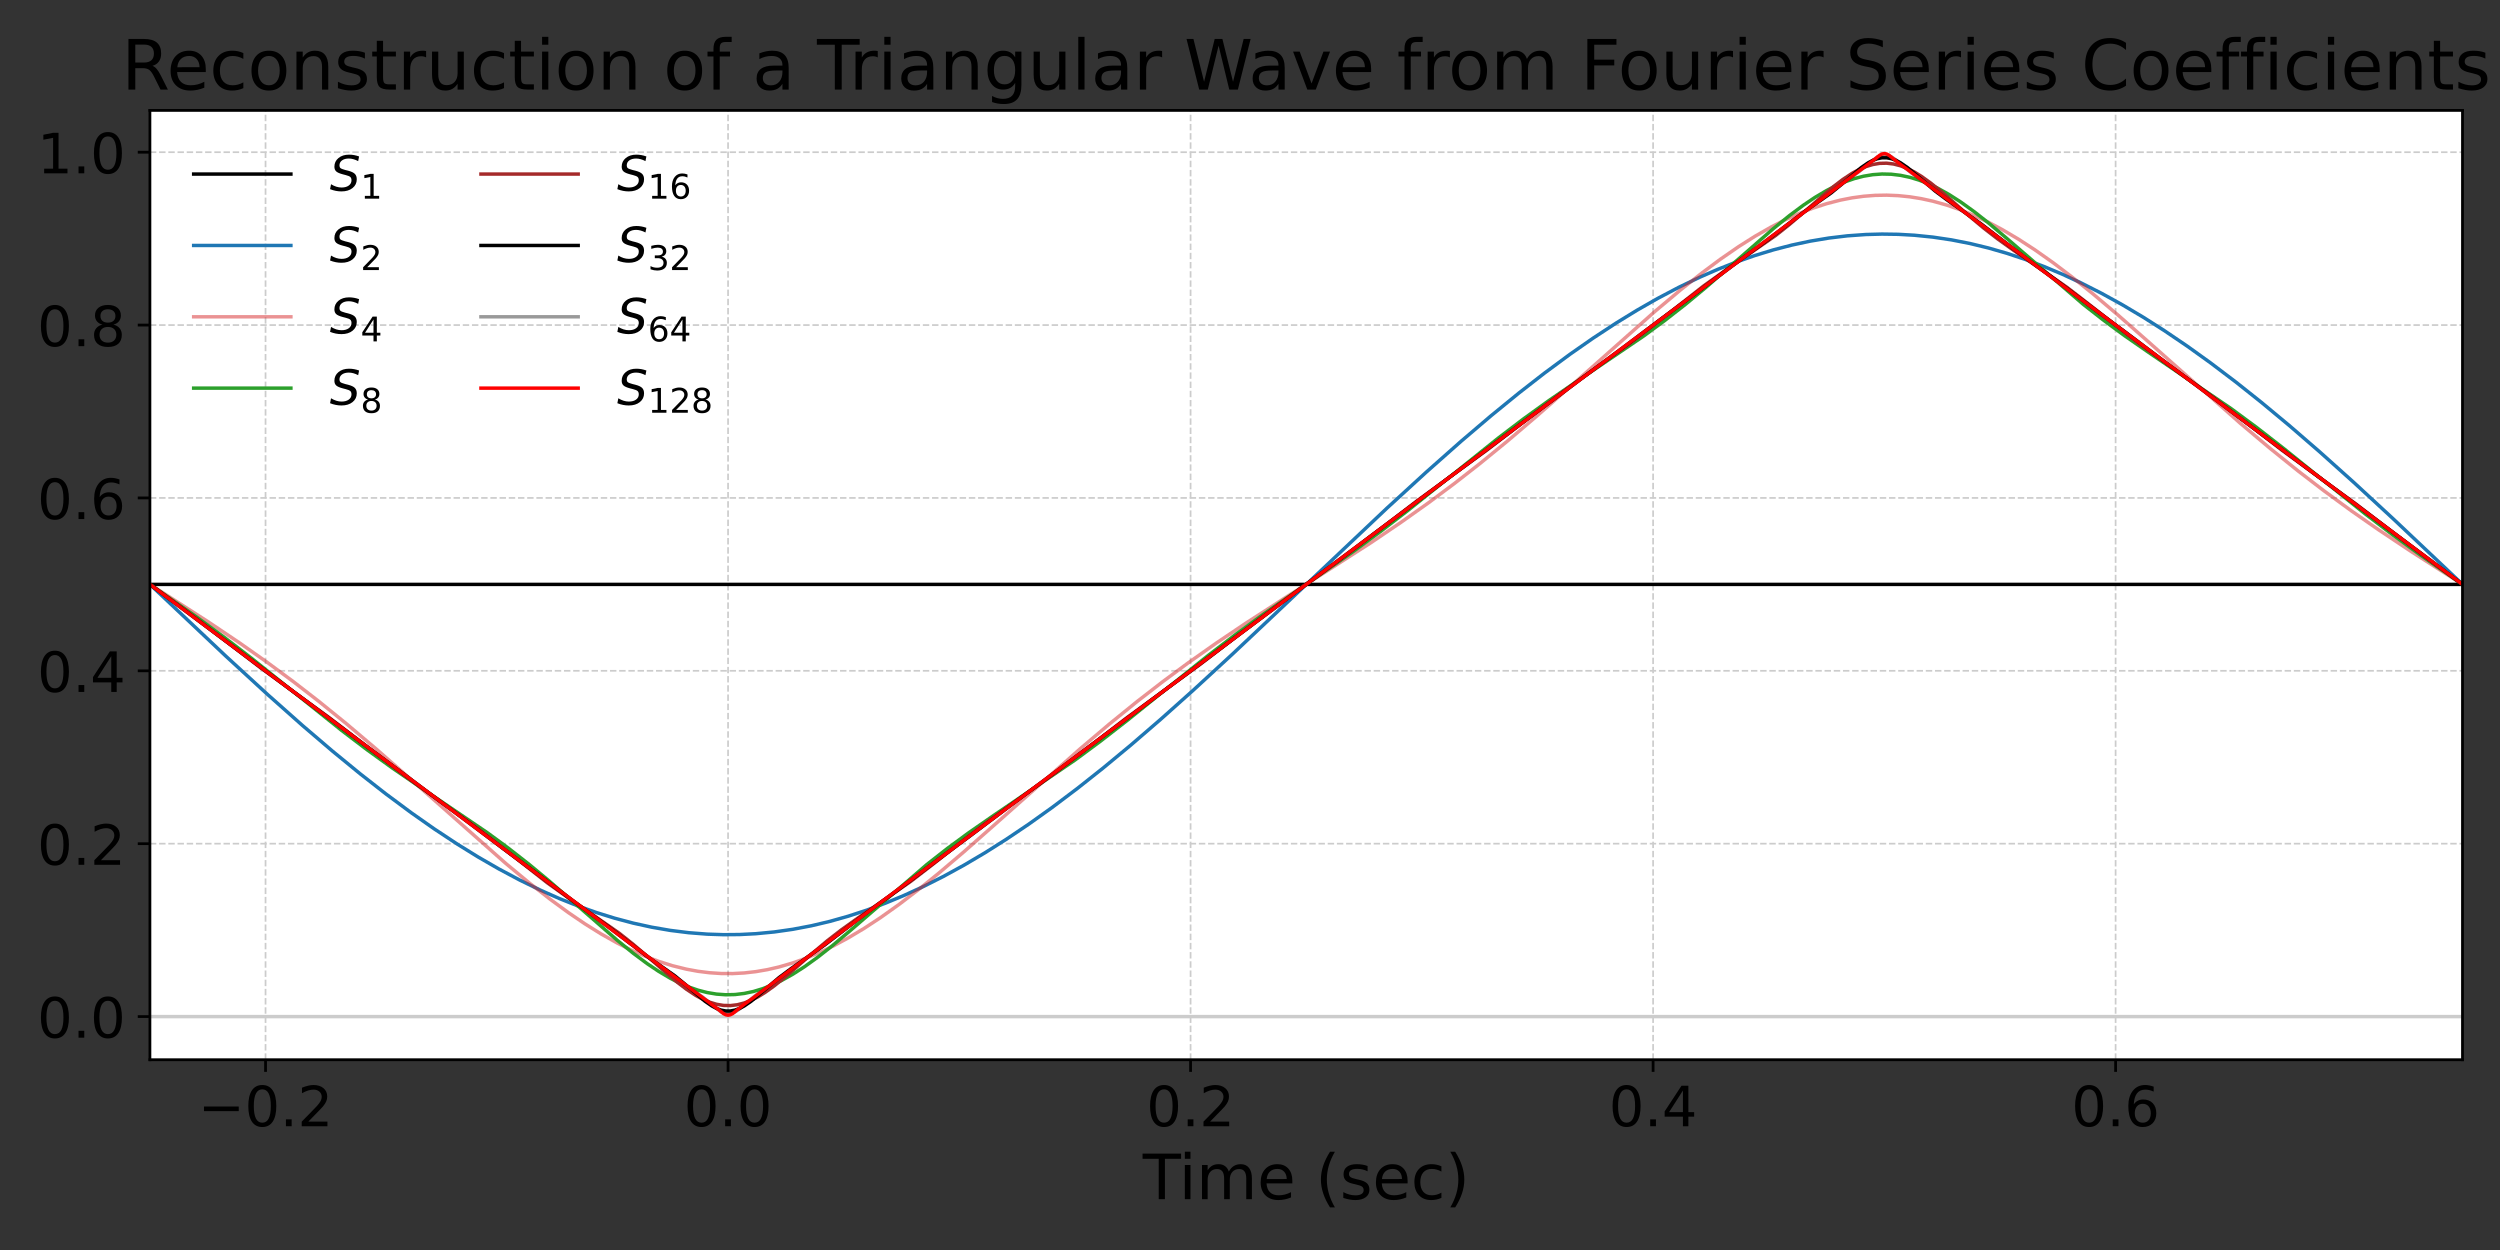 <?xml version="1.0" encoding="utf-8" standalone="no"?>
<!DOCTYPE svg PUBLIC "-//W3C//DTD SVG 1.1//EN"
  "http://www.w3.org/Graphics/SVG/1.1/DTD/svg11.dtd">
<!-- Created with matplotlib (https://matplotlib.org/) -->
<svg height="360pt" version="1.1" viewBox="0 0 720 360" width="720pt" xmlns="http://www.w3.org/2000/svg" xmlns:xlink="http://www.w3.org/1999/xlink">
 <rect x="0" y="0" width="720" height="360" fill="#333333" stroke="none"/>
 <defs>
  <style type="text/css">*{stroke-linecap:butt;stroke-linejoin:round;}</style>
 </defs>
 <g id="figure_1">
  <g id="patch_1">
   <path d="M 0 360 
L 720 360 
L 720 0 
L 0 0 
z
" style="fill:none;"/>
  </g>
  <g id="axes_1">
   <g id="patch_2">
    <path d="M 43.175 305.2 
L 709.2 305.2 
L 709.2 31.8 
L 43.175 31.8 
z
" style="fill:#ffffff;"/>
   </g>
   <g id="matplotlib.axis_1">
    <g id="xtick_1">
     <g id="line2d_1">
      <path clip-path="url(#p798b6c029c)" d="M 76.476 305.2 
L 76.476 31.8 
" style="fill:none;stroke:#cccccc;stroke-dasharray:1.85,0.8;stroke-dashoffset:0;stroke-width:0.5;"/>
     </g>
     <g id="line2d_2">
      <defs>
       <path d="M 0 0 
L 0 3.5 
" id="m88017c7281" style="stroke:#000000;stroke-width:0.8;"/>
      </defs>
      <g>
       <use style="stroke:#000000;stroke-width:0.8;" x="76.476" xlink:href="#m88017c7281" y="305.2"/>
      </g>
     </g>
     <g id="text_1">
      <!-- −0.2 -->
      <g transform="translate(57.05 324.358)scale(0.16 -0.16)">
       <defs>
        <path d="M 10.594 35.5 
L 73.188 35.5 
L 73.188 27.203 
L 10.594 27.203 
z
" id="DejaVuSans-8722"/>
        <path d="M 31.781 66.406 
Q 24.172 66.406 20.328 58.906 
Q 16.5 51.422 16.5 36.375 
Q 16.5 21.391 20.328 13.891 
Q 24.172 6.391 31.781 6.391 
Q 39.453 6.391 43.281 13.891 
Q 47.125 21.391 47.125 36.375 
Q 47.125 51.422 43.281 58.906 
Q 39.453 66.406 31.781 66.406 
z
M 31.781 74.219 
Q 44.047 74.219 50.516 64.516 
Q 56.984 54.828 56.984 36.375 
Q 56.984 17.969 50.516 8.266 
Q 44.047 -1.422 31.781 -1.422 
Q 19.531 -1.422 13.062 8.266 
Q 6.594 17.969 6.594 36.375 
Q 6.594 54.828 13.062 64.516 
Q 19.531 74.219 31.781 74.219 
z
" id="DejaVuSans-48"/>
        <path d="M 10.688 12.406 
L 21 12.406 
L 21 0 
L 10.688 0 
z
" id="DejaVuSans-46"/>
        <path d="M 19.188 8.297 
L 53.609 8.297 
L 53.609 0 
L 7.328 0 
L 7.328 8.297 
Q 12.938 14.109 22.625 23.891 
Q 32.328 33.688 34.812 36.531 
Q 39.547 41.844 41.422 45.531 
Q 43.312 49.219 43.312 52.781 
Q 43.312 58.594 39.234 62.25 
Q 35.156 65.922 28.609 65.922 
Q 23.969 65.922 18.812 64.312 
Q 13.672 62.703 7.812 59.422 
L 7.812 69.391 
Q 13.766 71.781 18.938 73 
Q 24.125 74.219 28.422 74.219 
Q 39.75 74.219 46.484 68.547 
Q 53.219 62.891 53.219 53.422 
Q 53.219 48.922 51.531 44.891 
Q 49.859 40.875 45.406 35.406 
Q 44.188 33.984 37.641 27.219 
Q 31.109 20.453 19.188 8.297 
z
" id="DejaVuSans-50"/>
       </defs>
       <use xlink:href="#DejaVuSans-8722"/>
       <use x="83.789" xlink:href="#DejaVuSans-48"/>
       <use x="147.412" xlink:href="#DejaVuSans-46"/>
       <use x="179.199" xlink:href="#DejaVuSans-50"/>
      </g>
     </g>
    </g>
    <g id="xtick_2">
     <g id="line2d_3">
      <path clip-path="url(#p798b6c029c)" d="M 209.681 305.2 
L 209.681 31.8 
" style="fill:none;stroke:#cccccc;stroke-dasharray:1.85,0.8;stroke-dashoffset:0;stroke-width:0.5;"/>
     </g>
     <g id="line2d_4">
      <g>
       <use style="stroke:#000000;stroke-width:0.8;" x="209.681" xlink:href="#m88017c7281" y="305.2"/>
      </g>
     </g>
     <g id="text_2">
      <!-- 0.0 -->
      <g transform="translate(196.959 324.358)scale(0.16 -0.16)">
       <use xlink:href="#DejaVuSans-48"/>
       <use x="63.623" xlink:href="#DejaVuSans-46"/>
       <use x="95.41" xlink:href="#DejaVuSans-48"/>
      </g>
     </g>
    </g>
    <g id="xtick_3">
     <g id="line2d_5">
      <path clip-path="url(#p798b6c029c)" d="M 342.886 305.2 
L 342.886 31.8 
" style="fill:none;stroke:#cccccc;stroke-dasharray:1.85,0.8;stroke-dashoffset:0;stroke-width:0.5;"/>
     </g>
     <g id="line2d_6">
      <g>
       <use style="stroke:#000000;stroke-width:0.8;" x="342.886" xlink:href="#m88017c7281" y="305.2"/>
      </g>
     </g>
     <g id="text_3">
      <!-- 0.2 -->
      <g transform="translate(330.164 324.358)scale(0.16 -0.16)">
       <use xlink:href="#DejaVuSans-48"/>
       <use x="63.623" xlink:href="#DejaVuSans-46"/>
       <use x="95.41" xlink:href="#DejaVuSans-50"/>
      </g>
     </g>
    </g>
    <g id="xtick_4">
     <g id="line2d_7">
      <path clip-path="url(#p798b6c029c)" d="M 476.091 305.2 
L 476.091 31.8 
" style="fill:none;stroke:#cccccc;stroke-dasharray:1.85,0.8;stroke-dashoffset:0;stroke-width:0.5;"/>
     </g>
     <g id="line2d_8">
      <g>
       <use style="stroke:#000000;stroke-width:0.8;" x="476.091" xlink:href="#m88017c7281" y="305.2"/>
      </g>
     </g>
     <g id="text_4">
      <!-- 0.4 -->
      <g transform="translate(463.369 324.358)scale(0.16 -0.16)">
       <defs>
        <path d="M 37.797 64.312 
L 12.891 25.391 
L 37.797 25.391 
z
M 35.203 72.906 
L 47.609 72.906 
L 47.609 25.391 
L 58.016 25.391 
L 58.016 17.188 
L 47.609 17.188 
L 47.609 0 
L 37.797 0 
L 37.797 17.188 
L 4.891 17.188 
L 4.891 26.703 
z
" id="DejaVuSans-52"/>
       </defs>
       <use xlink:href="#DejaVuSans-48"/>
       <use x="63.623" xlink:href="#DejaVuSans-46"/>
       <use x="95.41" xlink:href="#DejaVuSans-52"/>
      </g>
     </g>
    </g>
    <g id="xtick_5">
     <g id="line2d_9">
      <path clip-path="url(#p798b6c029c)" d="M 609.296 305.2 
L 609.296 31.8 
" style="fill:none;stroke:#cccccc;stroke-dasharray:1.85,0.8;stroke-dashoffset:0;stroke-width:0.5;"/>
     </g>
     <g id="line2d_10">
      <g>
       <use style="stroke:#000000;stroke-width:0.8;" x="609.296" xlink:href="#m88017c7281" y="305.2"/>
      </g>
     </g>
     <g id="text_5">
      <!-- 0.6 -->
      <g transform="translate(596.574 324.358)scale(0.16 -0.16)">
       <defs>
        <path d="M 33.016 40.375 
Q 26.375 40.375 22.484 35.828 
Q 18.609 31.297 18.609 23.391 
Q 18.609 15.531 22.484 10.953 
Q 26.375 6.391 33.016 6.391 
Q 39.656 6.391 43.531 10.953 
Q 47.406 15.531 47.406 23.391 
Q 47.406 31.297 43.531 35.828 
Q 39.656 40.375 33.016 40.375 
z
M 52.594 71.297 
L 52.594 62.312 
Q 48.875 64.062 45.094 64.984 
Q 41.312 65.922 37.594 65.922 
Q 27.828 65.922 22.672 59.328 
Q 17.531 52.734 16.797 39.406 
Q 19.672 43.656 24.016 45.922 
Q 28.375 48.188 33.594 48.188 
Q 44.578 48.188 50.953 41.516 
Q 57.328 34.859 57.328 23.391 
Q 57.328 12.156 50.688 5.359 
Q 44.047 -1.422 33.016 -1.422 
Q 20.359 -1.422 13.672 8.266 
Q 6.984 17.969 6.984 36.375 
Q 6.984 53.656 15.188 63.938 
Q 23.391 74.219 37.203 74.219 
Q 40.922 74.219 44.703 73.484 
Q 48.484 72.75 52.594 71.297 
z
" id="DejaVuSans-54"/>
       </defs>
       <use xlink:href="#DejaVuSans-48"/>
       <use x="63.623" xlink:href="#DejaVuSans-46"/>
       <use x="95.41" xlink:href="#DejaVuSans-54"/>
      </g>
     </g>
    </g>
    <g id="text_6">
     <!-- Time (sec) -->
     <g transform="translate(329.109 345.362)scale(0.18 -0.18)">
      <defs>
       <path d="M -0.297 72.906 
L 61.375 72.906 
L 61.375 64.594 
L 35.5 64.594 
L 35.5 0 
L 25.594 0 
L 25.594 64.594 
L -0.297 64.594 
z
" id="DejaVuSans-84"/>
       <path d="M 9.422 54.688 
L 18.406 54.688 
L 18.406 0 
L 9.422 0 
z
M 9.422 75.984 
L 18.406 75.984 
L 18.406 64.594 
L 9.422 64.594 
z
" id="DejaVuSans-105"/>
       <path d="M 52 44.188 
Q 55.375 50.25 60.062 53.125 
Q 64.75 56 71.094 56 
Q 79.641 56 84.281 50.016 
Q 88.922 44.047 88.922 33.016 
L 88.922 0 
L 79.891 0 
L 79.891 32.719 
Q 79.891 40.578 77.094 44.375 
Q 74.312 48.188 68.609 48.188 
Q 61.625 48.188 57.562 43.547 
Q 53.516 38.922 53.516 30.906 
L 53.516 0 
L 44.484 0 
L 44.484 32.719 
Q 44.484 40.625 41.703 44.406 
Q 38.922 48.188 33.109 48.188 
Q 26.219 48.188 22.156 43.531 
Q 18.109 38.875 18.109 30.906 
L 18.109 0 
L 9.078 0 
L 9.078 54.688 
L 18.109 54.688 
L 18.109 46.188 
Q 21.188 51.219 25.484 53.609 
Q 29.781 56 35.688 56 
Q 41.656 56 45.828 52.969 
Q 50 49.953 52 44.188 
z
" id="DejaVuSans-109"/>
       <path d="M 56.203 29.594 
L 56.203 25.203 
L 14.891 25.203 
Q 15.484 15.922 20.484 11.062 
Q 25.484 6.203 34.422 6.203 
Q 39.594 6.203 44.453 7.469 
Q 49.312 8.734 54.109 11.281 
L 54.109 2.781 
Q 49.266 0.734 44.188 -0.344 
Q 39.109 -1.422 33.891 -1.422 
Q 20.797 -1.422 13.156 6.188 
Q 5.516 13.812 5.516 26.812 
Q 5.516 40.234 12.766 48.109 
Q 20.016 56 32.328 56 
Q 43.359 56 49.781 48.891 
Q 56.203 41.797 56.203 29.594 
z
M 47.219 32.234 
Q 47.125 39.594 43.094 43.984 
Q 39.062 48.391 32.422 48.391 
Q 24.906 48.391 20.391 44.141 
Q 15.875 39.891 15.188 32.172 
z
" id="DejaVuSans-101"/>
       <path id="DejaVuSans-32"/>
       <path d="M 31 75.875 
Q 24.469 64.656 21.281 53.656 
Q 18.109 42.672 18.109 31.391 
Q 18.109 20.125 21.312 9.062 
Q 24.516 -2 31 -13.188 
L 23.188 -13.188 
Q 15.875 -1.703 12.234 9.375 
Q 8.594 20.453 8.594 31.391 
Q 8.594 42.281 12.203 53.312 
Q 15.828 64.359 23.188 75.875 
z
" id="DejaVuSans-40"/>
       <path d="M 44.281 53.078 
L 44.281 44.578 
Q 40.484 46.531 36.375 47.5 
Q 32.281 48.484 27.875 48.484 
Q 21.188 48.484 17.844 46.438 
Q 14.5 44.391 14.5 40.281 
Q 14.5 37.156 16.891 35.375 
Q 19.281 33.594 26.516 31.984 
L 29.594 31.297 
Q 39.156 29.25 43.188 25.516 
Q 47.219 21.781 47.219 15.094 
Q 47.219 7.469 41.188 3.016 
Q 35.156 -1.422 24.609 -1.422 
Q 20.219 -1.422 15.453 -0.562 
Q 10.688 0.297 5.422 2 
L 5.422 11.281 
Q 10.406 8.688 15.234 7.391 
Q 20.062 6.109 24.812 6.109 
Q 31.156 6.109 34.562 8.281 
Q 37.984 10.453 37.984 14.406 
Q 37.984 18.062 35.516 20.016 
Q 33.062 21.969 24.703 23.781 
L 21.578 24.516 
Q 13.234 26.266 9.516 29.906 
Q 5.812 33.547 5.812 39.891 
Q 5.812 47.609 11.281 51.797 
Q 16.75 56 26.812 56 
Q 31.781 56 36.172 55.266 
Q 40.578 54.547 44.281 53.078 
z
" id="DejaVuSans-115"/>
       <path d="M 48.781 52.594 
L 48.781 44.188 
Q 44.969 46.297 41.141 47.344 
Q 37.312 48.391 33.406 48.391 
Q 24.656 48.391 19.812 42.844 
Q 14.984 37.312 14.984 27.297 
Q 14.984 17.281 19.812 11.734 
Q 24.656 6.203 33.406 6.203 
Q 37.312 6.203 41.141 7.25 
Q 44.969 8.297 48.781 10.406 
L 48.781 2.094 
Q 45.016 0.344 40.984 -0.531 
Q 36.969 -1.422 32.422 -1.422 
Q 20.062 -1.422 12.781 6.344 
Q 5.516 14.109 5.516 27.297 
Q 5.516 40.672 12.859 48.328 
Q 20.219 56 33.016 56 
Q 37.156 56 41.109 55.141 
Q 45.062 54.297 48.781 52.594 
z
" id="DejaVuSans-99"/>
       <path d="M 8.016 75.875 
L 15.828 75.875 
Q 23.141 64.359 26.781 53.312 
Q 30.422 42.281 30.422 31.391 
Q 30.422 20.453 26.781 9.375 
Q 23.141 -1.703 15.828 -13.188 
L 8.016 -13.188 
Q 14.5 -2 17.703 9.062 
Q 20.906 20.125 20.906 31.391 
Q 20.906 42.672 17.703 53.656 
Q 14.5 64.656 8.016 75.875 
z
" id="DejaVuSans-41"/>
      </defs>
      <use xlink:href="#DejaVuSans-84"/>
      <use x="57.959" xlink:href="#DejaVuSans-105"/>
      <use x="85.742" xlink:href="#DejaVuSans-109"/>
      <use x="183.154" xlink:href="#DejaVuSans-101"/>
      <use x="244.678" xlink:href="#DejaVuSans-32"/>
      <use x="276.465" xlink:href="#DejaVuSans-40"/>
      <use x="315.479" xlink:href="#DejaVuSans-115"/>
      <use x="367.578" xlink:href="#DejaVuSans-101"/>
      <use x="429.102" xlink:href="#DejaVuSans-99"/>
      <use x="484.082" xlink:href="#DejaVuSans-41"/>
     </g>
    </g>
   </g>
   <g id="matplotlib.axis_2">
    <g id="ytick_1">
     <g id="line2d_11">
      <path clip-path="url(#p798b6c029c)" d="M 43.175 292.773 
L 709.2 292.773 
" style="fill:none;stroke:#cccccc;stroke-dasharray:1.85,0.8;stroke-dashoffset:0;stroke-width:0.5;"/>
     </g>
     <g id="line2d_12">
      <defs>
       <path d="M 0 0 
L -3.5 0 
" id="mf4f06325c8" style="stroke:#000000;stroke-width:0.8;"/>
      </defs>
      <g>
       <use style="stroke:#000000;stroke-width:0.8;" x="43.175" xlink:href="#mf4f06325c8" y="292.773"/>
      </g>
     </g>
     <g id="text_7">
      <!-- 0.0 -->
      <g transform="translate(10.73 298.851)scale(0.16 -0.16)">
       <use xlink:href="#DejaVuSans-48"/>
       <use x="63.623" xlink:href="#DejaVuSans-46"/>
       <use x="95.41" xlink:href="#DejaVuSans-48"/>
      </g>
     </g>
    </g>
    <g id="ytick_2">
     <g id="line2d_13">
      <path clip-path="url(#p798b6c029c)" d="M 43.175 242.985 
L 709.2 242.985 
" style="fill:none;stroke:#cccccc;stroke-dasharray:1.85,0.8;stroke-dashoffset:0;stroke-width:0.5;"/>
     </g>
     <g id="line2d_14">
      <g>
       <use style="stroke:#000000;stroke-width:0.8;" x="43.175" xlink:href="#mf4f06325c8" y="242.985"/>
      </g>
     </g>
     <g id="text_8">
      <!-- 0.2 -->
      <g transform="translate(10.73 249.064)scale(0.16 -0.16)">
       <use xlink:href="#DejaVuSans-48"/>
       <use x="63.623" xlink:href="#DejaVuSans-46"/>
       <use x="95.41" xlink:href="#DejaVuSans-50"/>
      </g>
     </g>
    </g>
    <g id="ytick_3">
     <g id="line2d_15">
      <path clip-path="url(#p798b6c029c)" d="M 43.175 193.197 
L 709.2 193.197 
" style="fill:none;stroke:#cccccc;stroke-dasharray:1.85,0.8;stroke-dashoffset:0;stroke-width:0.5;"/>
     </g>
     <g id="line2d_16">
      <g>
       <use style="stroke:#000000;stroke-width:0.8;" x="43.175" xlink:href="#mf4f06325c8" y="193.197"/>
      </g>
     </g>
     <g id="text_9">
      <!-- 0.4 -->
      <g transform="translate(10.73 199.276)scale(0.16 -0.16)">
       <use xlink:href="#DejaVuSans-48"/>
       <use x="63.623" xlink:href="#DejaVuSans-46"/>
       <use x="95.41" xlink:href="#DejaVuSans-52"/>
      </g>
     </g>
    </g>
    <g id="ytick_4">
     <g id="line2d_17">
      <path clip-path="url(#p798b6c029c)" d="M 43.175 143.409 
L 709.2 143.409 
" style="fill:none;stroke:#cccccc;stroke-dasharray:1.85,0.8;stroke-dashoffset:0;stroke-width:0.5;"/>
     </g>
     <g id="line2d_18">
      <g>
       <use style="stroke:#000000;stroke-width:0.8;" x="43.175" xlink:href="#mf4f06325c8" y="143.409"/>
      </g>
     </g>
     <g id="text_10">
      <!-- 0.6 -->
      <g transform="translate(10.73 149.488)scale(0.16 -0.16)">
       <use xlink:href="#DejaVuSans-48"/>
       <use x="63.623" xlink:href="#DejaVuSans-46"/>
       <use x="95.41" xlink:href="#DejaVuSans-54"/>
      </g>
     </g>
    </g>
    <g id="ytick_5">
     <g id="line2d_19">
      <path clip-path="url(#p798b6c029c)" d="M 43.175 93.621 
L 709.2 93.621 
" style="fill:none;stroke:#cccccc;stroke-dasharray:1.85,0.8;stroke-dashoffset:0;stroke-width:0.5;"/>
     </g>
     <g id="line2d_20">
      <g>
       <use style="stroke:#000000;stroke-width:0.8;" x="43.175" xlink:href="#mf4f06325c8" y="93.621"/>
      </g>
     </g>
     <g id="text_11">
      <!-- 0.8 -->
      <g transform="translate(10.73 99.7)scale(0.16 -0.16)">
       <defs>
        <path d="M 31.781 34.625 
Q 24.75 34.625 20.719 30.859 
Q 16.703 27.094 16.703 20.516 
Q 16.703 13.922 20.719 10.156 
Q 24.75 6.391 31.781 6.391 
Q 38.812 6.391 42.859 10.172 
Q 46.922 13.969 46.922 20.516 
Q 46.922 27.094 42.891 30.859 
Q 38.875 34.625 31.781 34.625 
z
M 21.922 38.812 
Q 15.578 40.375 12.031 44.719 
Q 8.5 49.078 8.5 55.328 
Q 8.5 64.062 14.719 69.141 
Q 20.953 74.219 31.781 74.219 
Q 42.672 74.219 48.875 69.141 
Q 55.078 64.062 55.078 55.328 
Q 55.078 49.078 51.531 44.719 
Q 48 40.375 41.703 38.812 
Q 48.828 37.156 52.797 32.312 
Q 56.781 27.484 56.781 20.516 
Q 56.781 9.906 50.312 4.234 
Q 43.844 -1.422 31.781 -1.422 
Q 19.734 -1.422 13.25 4.234 
Q 6.781 9.906 6.781 20.516 
Q 6.781 27.484 10.781 32.312 
Q 14.797 37.156 21.922 38.812 
z
M 18.312 54.391 
Q 18.312 48.734 21.844 45.562 
Q 25.391 42.391 31.781 42.391 
Q 38.141 42.391 41.719 45.562 
Q 45.312 48.734 45.312 54.391 
Q 45.312 60.062 41.719 63.234 
Q 38.141 66.406 31.781 66.406 
Q 25.391 66.406 21.844 63.234 
Q 18.312 60.062 18.312 54.391 
z
" id="DejaVuSans-56"/>
       </defs>
       <use xlink:href="#DejaVuSans-48"/>
       <use x="63.623" xlink:href="#DejaVuSans-46"/>
       <use x="95.41" xlink:href="#DejaVuSans-56"/>
      </g>
     </g>
    </g>
    <g id="ytick_6">
     <g id="line2d_21">
      <path clip-path="url(#p798b6c029c)" d="M 43.175 43.833 
L 709.2 43.833 
" style="fill:none;stroke:#cccccc;stroke-dasharray:1.85,0.8;stroke-dashoffset:0;stroke-width:0.5;"/>
     </g>
     <g id="line2d_22">
      <g>
       <use style="stroke:#000000;stroke-width:0.8;" x="43.175" xlink:href="#mf4f06325c8" y="43.833"/>
      </g>
     </g>
     <g id="text_12">
      <!-- 1.0 -->
      <g transform="translate(10.73 49.912)scale(0.16 -0.16)">
       <defs>
        <path d="M 12.406 8.297 
L 28.516 8.297 
L 28.516 63.922 
L 10.984 60.406 
L 10.984 69.391 
L 28.422 72.906 
L 38.281 72.906 
L 38.281 8.297 
L 54.391 8.297 
L 54.391 0 
L 12.406 0 
z
" id="DejaVuSans-49"/>
       </defs>
       <use xlink:href="#DejaVuSans-49"/>
       <use x="63.623" xlink:href="#DejaVuSans-46"/>
       <use x="95.41" xlink:href="#DejaVuSans-48"/>
      </g>
     </g>
    </g>
   </g>
   <g id="line2d_23">
    <path clip-path="url(#p798b6c029c)" d="M 43.175 292.773 
L 709.2 292.773 
" style="fill:none;stroke:#cccccc;stroke-linecap:square;"/>
   </g>
   <g id="line2d_24">
    <path clip-path="url(#p798b6c029c)" d="M 43.175 168.303 
L 709.2 168.303 
L 709.2 168.303 
" style="fill:none;stroke:#000000;stroke-linecap:square;"/>
   </g>
   <g id="line2d_25">
    <path clip-path="url(#p798b6c029c)" d="M 43.175 168.303 
L 65.154 189.073 
L 77.142 200.082 
L 87.133 208.953 
L 95.791 216.351 
L 103.783 222.897 
L 111.11 228.626 
L 118.436 234.067 
L 125.096 238.742 
L 131.756 243.138 
L 137.751 246.843 
L 143.745 250.297 
L 149.739 253.488 
L 155.733 256.408 
L 161.061 258.766 
L 166.39 260.897 
L 171.718 262.793 
L 177.046 264.45 
L 182.374 265.865 
L 187.702 267.033 
L 193.031 267.952 
L 198.359 268.619 
L 203.687 269.033 
L 208.349 269.186 
L 213.011 269.145 
L 217.674 268.908 
L 223.002 268.399 
L 228.33 267.637 
L 233.658 266.624 
L 238.986 265.363 
L 244.315 263.857 
L 249.643 262.109 
L 254.971 260.125 
L 260.299 257.908 
L 265.627 255.465 
L 271.622 252.454 
L 277.616 249.174 
L 283.61 245.636 
L 289.604 241.85 
L 296.264 237.368 
L 302.925 232.614 
L 310.251 227.091 
L 317.577 221.289 
L 325.57 214.671 
L 334.228 207.205 
L 343.552 198.877 
L 354.875 188.452 
L 370.193 174.005 
L 399.498 146.294 
L 410.821 135.923 
L 420.811 127.074 
L 429.469 119.698 
L 437.462 113.176 
L 444.788 107.473 
L 452.114 102.059 
L 458.775 97.412 
L 465.435 93.044 
L 471.429 89.366 
L 477.423 85.941 
L 483.418 82.78 
L 489.412 79.891 
L 494.74 77.561 
L 500.068 75.459 
L 505.396 73.593 
L 510.725 71.965 
L 516.053 70.581 
L 521.381 69.444 
L 526.709 68.556 
L 532.037 67.921 
L 537.366 67.539 
L 542.028 67.414 
L 546.69 67.483 
L 551.352 67.748 
L 556.68 68.289 
L 562.008 69.082 
L 567.337 70.126 
L 572.665 71.418 
L 577.993 72.954 
L 583.321 74.732 
L 588.649 76.746 
L 593.978 78.991 
L 599.306 81.461 
L 605.3 84.503 
L 611.294 87.812 
L 617.289 91.379 
L 623.283 95.192 
L 629.943 99.702 
L 636.603 104.482 
L 643.93 110.031 
L 651.256 115.858 
L 659.248 122.499 
L 667.906 129.987 
L 677.897 138.94 
L 689.219 149.398 
L 705.204 164.5 
L 709.2 168.303 
L 709.2 168.303 
" style="fill:none;stroke:#1f77b4;stroke-linecap:square;"/>
   </g>
   <g id="line2d_26">
    <path clip-path="url(#p798b6c029c)" d="M 43.175 168.303 
L 59.826 178.997 
L 69.15 185.261 
L 77.142 190.891 
L 84.469 196.303 
L 91.795 201.975 
L 99.787 208.456 
L 108.445 215.791 
L 118.436 224.565 
L 145.743 248.739 
L 152.403 254.257 
L 158.397 258.95 
L 163.726 262.852 
L 168.388 266.023 
L 173.05 268.936 
L 177.712 271.567 
L 181.708 273.578 
L 185.704 275.351 
L 189.701 276.872 
L 193.697 278.132 
L 197.693 279.121 
L 201.023 279.733 
L 204.353 280.15 
L 207.683 280.369 
L 211.013 280.389 
L 214.343 280.209 
L 217.674 279.832 
L 221.004 279.259 
L 224.334 278.492 
L 228.33 277.322 
L 232.326 275.887 
L 236.322 274.197 
L 240.318 272.263 
L 244.315 270.1 
L 248.977 267.304 
L 253.639 264.241 
L 258.967 260.446 
L 264.295 256.379 
L 270.29 251.533 
L 277.616 245.311 
L 287.606 236.492 
L 310.917 215.791 
L 319.575 208.456 
L 327.568 201.975 
L 334.894 196.303 
L 342.22 190.891 
L 350.213 185.261 
L 358.871 179.435 
L 370.193 172.113 
L 394.836 156.29 
L 403.495 150.425 
L 411.487 144.75 
L 418.813 139.291 
L 426.139 133.571 
L 434.132 127.041 
L 442.79 119.662 
L 453.446 110.259 
L 476.757 89.572 
L 484.084 83.43 
L 490.078 78.673 
L 495.406 74.703 
L 500.734 71.021 
L 505.396 68.069 
L 510.059 65.397 
L 514.055 63.346 
L 518.051 61.533 
L 522.047 59.969 
L 526.043 58.665 
L 530.039 57.631 
L 533.369 56.98 
L 536.7 56.524 
L 540.03 56.265 
L 543.36 56.205 
L 546.69 56.345 
L 550.02 56.682 
L 553.35 57.217 
L 556.68 57.945 
L 560.676 59.07 
L 564.673 60.462 
L 568.669 62.11 
L 572.665 64.004 
L 576.661 66.13 
L 581.323 68.885 
L 585.985 71.912 
L 591.314 75.67 
L 596.642 79.705 
L 602.636 84.523 
L 609.962 90.719 
L 619.287 98.924 
L 645.262 121.963 
L 653.92 129.25 
L 661.912 135.681 
L 669.239 141.306 
L 677.231 147.148 
L 685.223 152.712 
L 694.547 158.918 
L 707.202 167.035 
L 709.2 168.303 
L 709.2 168.303 
" style="fill:none;stroke:#d62728;stroke-linecap:square;stroke-opacity:0.5;"/>
   </g>
   <g id="line2d_27">
    <path clip-path="url(#p798b6c029c)" d="M 43.175 168.303 
L 56.495 177.607 
L 64.488 183.469 
L 72.48 189.614 
L 82.47 197.607 
L 98.455 210.413 
L 105.781 215.983 
L 113.108 221.27 
L 121.1 226.756 
L 140.415 239.865 
L 146.409 244.269 
L 152.403 248.955 
L 158.397 253.926 
L 166.39 260.884 
L 177.712 270.761 
L 182.374 274.542 
L 186.37 277.519 
L 189.701 279.756 
L 193.031 281.729 
L 195.695 283.091 
L 198.359 284.242 
L 201.023 285.168 
L 203.687 285.858 
L 206.351 286.3 
L 209.015 286.491 
L 211.679 286.428 
L 214.343 286.11 
L 217.008 285.543 
L 219.672 284.734 
L 222.336 283.694 
L 225 282.435 
L 228.33 280.579 
L 231.66 278.443 
L 235.656 275.566 
L 239.652 272.415 
L 244.981 267.919 
L 266.959 248.955 
L 272.954 244.269 
L 278.948 239.865 
L 286.274 234.783 
L 309.585 218.902 
L 316.911 213.485 
L 324.904 207.271 
L 336.892 197.607 
L 348.214 188.571 
L 356.207 182.472 
L 364.199 176.656 
L 374.189 169.68 
L 389.508 158.999 
L 397.5 153.137 
L 405.493 146.992 
L 415.483 138.999 
L 431.468 126.193 
L 438.794 120.623 
L 446.12 115.336 
L 454.112 109.85 
L 473.427 96.741 
L 479.421 92.337 
L 485.416 87.651 
L 491.41 82.68 
L 499.402 75.721 
L 510.725 65.845 
L 515.387 62.064 
L 519.383 59.087 
L 522.713 56.849 
L 526.043 54.877 
L 528.707 53.515 
L 531.371 52.364 
L 534.035 51.437 
L 536.7 50.748 
L 539.364 50.306 
L 542.028 50.115 
L 544.692 50.178 
L 547.356 50.496 
L 550.02 51.063 
L 552.684 51.872 
L 555.348 52.912 
L 558.012 54.171 
L 561.342 56.026 
L 564.673 58.163 
L 568.669 61.04 
L 572.665 64.191 
L 577.993 68.687 
L 599.972 87.651 
L 605.966 92.337 
L 611.96 96.741 
L 619.287 101.823 
L 642.597 117.704 
L 649.924 123.121 
L 657.916 129.335 
L 669.905 138.999 
L 681.227 148.035 
L 689.219 154.134 
L 697.212 159.95 
L 707.202 166.926 
L 709.2 168.303 
L 709.2 168.303 
" style="fill:none;stroke:#2ca02c;stroke-linecap:square;"/>
   </g>
   <g id="line2d_28">
    <path clip-path="url(#p798b6c029c)" d="M 43.175 168.303 
L 53.831 176.073 
L 62.49 182.701 
L 75.144 192.403 
L 83.803 198.695 
L 95.125 206.918 
L 103.117 213.044 
L 116.438 223.317 
L 123.764 228.622 
L 136.418 237.707 
L 143.079 242.839 
L 157.731 254.325 
L 163.06 258.135 
L 178.378 268.803 
L 182.374 271.98 
L 187.036 275.965 
L 195.029 282.861 
L 197.693 284.901 
L 200.357 286.666 
L 202.355 287.76 
L 204.353 288.622 
L 206.351 289.228 
L 208.349 289.56 
L 210.347 289.608 
L 212.345 289.37 
L 214.343 288.854 
L 216.341 288.074 
L 218.34 287.054 
L 220.338 285.823 
L 223.002 283.91 
L 226.332 281.205 
L 233.658 274.804 
L 238.32 270.894 
L 242.316 267.799 
L 246.979 264.468 
L 262.297 253.83 
L 268.291 249.208 
L 282.944 237.707 
L 289.604 232.862 
L 304.257 222.322 
L 312.249 216.171 
L 324.238 206.918 
L 332.23 201.079 
L 345.55 191.408 
L 354.209 184.773 
L 366.197 175.576 
L 374.855 169.26 
L 386.844 160.532 
L 395.502 153.905 
L 408.157 144.203 
L 416.815 137.911 
L 428.137 129.688 
L 436.13 123.562 
L 449.45 113.289 
L 456.777 107.984 
L 469.431 98.899 
L 476.091 93.767 
L 490.744 82.281 
L 496.072 78.471 
L 511.391 67.803 
L 515.387 64.626 
L 520.049 60.64 
L 528.041 53.745 
L 530.705 51.705 
L 533.369 49.94 
L 535.367 48.846 
L 537.366 47.984 
L 539.364 47.377 
L 541.362 47.046 
L 543.36 46.998 
L 545.358 47.236 
L 547.356 47.752 
L 549.354 48.531 
L 551.352 49.551 
L 553.35 50.783 
L 556.014 52.696 
L 559.344 55.401 
L 566.671 61.802 
L 571.333 65.712 
L 575.329 68.807 
L 579.991 72.137 
L 595.31 82.776 
L 601.304 87.398 
L 615.957 98.899 
L 622.617 103.744 
L 637.269 114.284 
L 645.262 120.435 
L 657.25 129.688 
L 665.242 135.527 
L 678.563 145.198 
L 687.221 151.833 
L 699.21 161.03 
L 707.868 167.346 
L 709.2 168.303 
L 709.2 168.303 
" style="fill:none;stroke:#a52a2a;stroke-linecap:square;"/>
   </g>
   <g id="line2d_29">
    <path clip-path="url(#p798b6c029c)" d="M 43.175 168.303 
L 52.499 175.258 
L 63.156 183.251 
L 73.146 190.69 
L 83.803 198.688 
L 93.793 206.12 
L 104.449 214.126 
L 114.44 221.55 
L 124.43 229.079 
L 135.086 236.977 
L 145.077 244.524 
L 155.067 251.885 
L 165.724 259.977 
L 175.048 266.771 
L 186.37 275.449 
L 194.363 281.048 
L 197.693 283.791 
L 203.021 288.34 
L 205.019 289.718 
L 206.351 290.422 
L 207.683 290.913 
L 209.015 291.165 
L 210.347 291.165 
L 211.679 290.913 
L 213.011 290.422 
L 214.343 289.718 
L 216.341 288.34 
L 219.006 286.128 
L 224.334 281.57 
L 227.664 279.086 
L 237.654 272.029 
L 249.643 262.821 
L 258.301 256.527 
L 271.622 246.449 
L 279.614 240.561 
L 292.268 231.018 
L 300.927 224.609 
L 312.915 215.584 
L 322.906 208.156 
L 333.562 200.15 
L 343.552 192.721 
L 354.875 184.227 
L 364.865 176.781 
L 375.521 168.791 
L 385.512 161.348 
L 396.168 153.355 
L 406.159 145.916 
L 416.815 137.918 
L 426.805 130.485 
L 437.462 122.48 
L 447.452 115.056 
L 457.443 107.527 
L 468.099 99.629 
L 478.089 92.082 
L 488.08 84.721 
L 498.736 76.629 
L 508.06 69.835 
L 519.383 61.157 
L 527.375 55.558 
L 530.705 52.815 
L 536.034 48.265 
L 538.032 46.888 
L 539.364 46.184 
L 540.696 45.693 
L 542.028 45.441 
L 543.36 45.441 
L 544.692 45.693 
L 546.024 46.184 
L 547.356 46.888 
L 549.354 48.265 
L 552.018 50.478 
L 557.346 55.036 
L 560.676 57.52 
L 570.667 64.577 
L 582.655 73.785 
L 591.314 80.078 
L 604.634 90.157 
L 612.626 96.045 
L 625.281 105.588 
L 633.939 111.997 
L 645.928 121.022 
L 655.918 128.45 
L 666.574 136.456 
L 676.565 143.885 
L 687.887 152.379 
L 697.878 159.825 
L 708.534 167.815 
L 709.2 168.303 
L 709.2 168.303 
" style="fill:none;stroke:#000000;stroke-linecap:square;"/>
   </g>
   <g id="line2d_30">
    <path clip-path="url(#p798b6c029c)" d="M 43.175 168.303 
L 60.492 181.259 
L 107.113 216.087 
L 141.081 241.481 
L 155.733 252.467 
L 173.05 265.388 
L 178.378 269.37 
L 183.04 272.845 
L 188.368 276.85 
L 193.031 280.293 
L 197.693 283.878 
L 202.355 287.172 
L 207.683 291.434 
L 209.015 291.921 
L 209.681 291.985 
L 210.347 291.921 
L 211.679 291.434 
L 213.011 290.556 
L 215.675 288.282 
L 217.674 286.656 
L 221.004 284.34 
L 223.668 282.4 
L 230.328 277.323 
L 234.99 273.88 
L 240.318 269.852 
L 246.313 265.388 
L 251.641 261.41 
L 257.635 256.909 
L 270.29 247.445 
L 288.272 234.018 
L 302.259 223.557 
L 318.909 211.121 
L 334.894 199.174 
L 351.545 186.715 
L 385.512 161.325 
L 405.493 146.385 
L 435.464 123.978 
L 512.723 66.271 
L 517.385 62.726 
L 521.381 59.756 
L 526.043 56.313 
L 530.705 52.728 
L 535.367 49.434 
L 540.696 45.172 
L 542.028 44.685 
L 542.694 44.621 
L 543.36 44.685 
L 544.692 45.172 
L 546.024 46.049 
L 548.688 48.324 
L 550.686 49.95 
L 554.016 52.266 
L 556.68 54.205 
L 563.341 59.283 
L 568.003 62.726 
L 573.331 66.754 
L 579.325 71.218 
L 584.653 75.196 
L 590.648 79.697 
L 603.302 89.161 
L 621.285 102.588 
L 635.271 113.048 
L 651.922 125.485 
L 667.906 137.432 
L 684.557 149.891 
L 709.2 168.303 
L 709.2 168.303 
" style="fill:none;stroke:#000000;stroke-linecap:square;stroke-opacity:0.4;"/>
   </g>
   <g id="line2d_31">
    <path clip-path="url(#p798b6c029c)" d="M 43.175 168.303 
L 83.803 198.677 
L 134.42 236.514 
L 163.726 258.413 
L 207.017 290.819 
L 208.349 291.904 
L 209.015 292.253 
L 209.681 292.379 
L 210.347 292.253 
L 211.013 291.904 
L 212.345 290.819 
L 214.343 289.235 
L 217.008 287.326 
L 220.338 284.811 
L 223.668 282.297 
L 314.247 214.608 
L 372.857 170.795 
L 416.815 137.929 
L 467.433 100.092 
L 496.738 78.193 
L 540.03 45.787 
L 541.362 44.702 
L 542.028 44.352 
L 542.694 44.227 
L 543.36 44.352 
L 544.026 44.702 
L 545.358 45.787 
L 547.356 47.371 
L 550.02 49.28 
L 553.35 51.795 
L 556.68 54.309 
L 647.26 121.998 
L 705.87 165.811 
L 709.2 168.303 
L 709.2 168.303 
" style="fill:none;stroke:#ff0000;stroke-linecap:square;"/>
   </g>
   <g id="patch_3">
    <path d="M 43.175 305.2 
L 43.175 31.8 
" style="fill:none;stroke:#000000;stroke-linecap:square;stroke-linejoin:miter;stroke-width:0.8;"/>
   </g>
   <g id="patch_4">
    <path d="M 709.2 305.2 
L 709.2 31.8 
" style="fill:none;stroke:#000000;stroke-linecap:square;stroke-linejoin:miter;stroke-width:0.8;"/>
   </g>
   <g id="patch_5">
    <path d="M 43.175 305.2 
L 709.2 305.2 
" style="fill:none;stroke:#000000;stroke-linecap:square;stroke-linejoin:miter;stroke-width:0.8;"/>
   </g>
   <g id="patch_6">
    <path d="M 43.175 31.8 
L 709.2 31.8 
" style="fill:none;stroke:#000000;stroke-linecap:square;stroke-linejoin:miter;stroke-width:0.8;"/>
   </g>
   <g id="text_13">
    <!-- Reconstruction of a Triangular Wave from Fourier Series Coefficients -->
    <g transform="translate(35.03 25.8)scale(0.2 -0.2)">
     <defs>
      <path d="M 44.391 34.188 
Q 47.562 33.109 50.562 29.594 
Q 53.562 26.078 56.594 19.922 
L 66.609 0 
L 56 0 
L 46.688 18.703 
Q 43.062 26.031 39.672 28.422 
Q 36.281 30.812 30.422 30.812 
L 19.672 30.812 
L 19.672 0 
L 9.812 0 
L 9.812 72.906 
L 32.078 72.906 
Q 44.578 72.906 50.734 67.672 
Q 56.891 62.453 56.891 51.906 
Q 56.891 45.016 53.688 40.469 
Q 50.484 35.938 44.391 34.188 
z
M 19.672 64.797 
L 19.672 38.922 
L 32.078 38.922 
Q 39.203 38.922 42.844 42.219 
Q 46.484 45.516 46.484 51.906 
Q 46.484 58.297 42.844 61.547 
Q 39.203 64.797 32.078 64.797 
z
" id="DejaVuSans-82"/>
      <path d="M 30.609 48.391 
Q 23.391 48.391 19.188 42.75 
Q 14.984 37.109 14.984 27.297 
Q 14.984 17.484 19.156 11.844 
Q 23.344 6.203 30.609 6.203 
Q 37.797 6.203 41.984 11.859 
Q 46.188 17.531 46.188 27.297 
Q 46.188 37.016 41.984 42.703 
Q 37.797 48.391 30.609 48.391 
z
M 30.609 56 
Q 42.328 56 49.016 48.375 
Q 55.719 40.766 55.719 27.297 
Q 55.719 13.875 49.016 6.219 
Q 42.328 -1.422 30.609 -1.422 
Q 18.844 -1.422 12.172 6.219 
Q 5.516 13.875 5.516 27.297 
Q 5.516 40.766 12.172 48.375 
Q 18.844 56 30.609 56 
z
" id="DejaVuSans-111"/>
      <path d="M 54.891 33.016 
L 54.891 0 
L 45.906 0 
L 45.906 32.719 
Q 45.906 40.484 42.875 44.328 
Q 39.844 48.188 33.797 48.188 
Q 26.516 48.188 22.312 43.547 
Q 18.109 38.922 18.109 30.906 
L 18.109 0 
L 9.078 0 
L 9.078 54.688 
L 18.109 54.688 
L 18.109 46.188 
Q 21.344 51.125 25.703 53.562 
Q 30.078 56 35.797 56 
Q 45.219 56 50.047 50.172 
Q 54.891 44.344 54.891 33.016 
z
" id="DejaVuSans-110"/>
      <path d="M 18.312 70.219 
L 18.312 54.688 
L 36.812 54.688 
L 36.812 47.703 
L 18.312 47.703 
L 18.312 18.016 
Q 18.312 11.328 20.141 9.422 
Q 21.969 7.516 27.594 7.516 
L 36.812 7.516 
L 36.812 0 
L 27.594 0 
Q 17.188 0 13.234 3.875 
Q 9.281 7.766 9.281 18.016 
L 9.281 47.703 
L 2.688 47.703 
L 2.688 54.688 
L 9.281 54.688 
L 9.281 70.219 
z
" id="DejaVuSans-116"/>
      <path d="M 41.109 46.297 
Q 39.594 47.172 37.812 47.578 
Q 36.031 48 33.891 48 
Q 26.266 48 22.188 43.047 
Q 18.109 38.094 18.109 28.812 
L 18.109 0 
L 9.078 0 
L 9.078 54.688 
L 18.109 54.688 
L 18.109 46.188 
Q 20.953 51.172 25.484 53.578 
Q 30.031 56 36.531 56 
Q 37.453 56 38.578 55.875 
Q 39.703 55.766 41.062 55.516 
z
" id="DejaVuSans-114"/>
      <path d="M 8.5 21.578 
L 8.5 54.688 
L 17.484 54.688 
L 17.484 21.922 
Q 17.484 14.156 20.5 10.266 
Q 23.531 6.391 29.594 6.391 
Q 36.859 6.391 41.078 11.031 
Q 45.312 15.672 45.312 23.688 
L 45.312 54.688 
L 54.297 54.688 
L 54.297 0 
L 45.312 0 
L 45.312 8.406 
Q 42.047 3.422 37.719 1 
Q 33.406 -1.422 27.688 -1.422 
Q 18.266 -1.422 13.375 4.438 
Q 8.5 10.297 8.5 21.578 
z
M 31.109 56 
z
" id="DejaVuSans-117"/>
      <path d="M 37.109 75.984 
L 37.109 68.5 
L 28.516 68.5 
Q 23.688 68.5 21.797 66.547 
Q 19.922 64.594 19.922 59.516 
L 19.922 54.688 
L 34.719 54.688 
L 34.719 47.703 
L 19.922 47.703 
L 19.922 0 
L 10.891 0 
L 10.891 47.703 
L 2.297 47.703 
L 2.297 54.688 
L 10.891 54.688 
L 10.891 58.5 
Q 10.891 67.625 15.141 71.797 
Q 19.391 75.984 28.609 75.984 
z
" id="DejaVuSans-102"/>
      <path d="M 34.281 27.484 
Q 23.391 27.484 19.188 25 
Q 14.984 22.516 14.984 16.5 
Q 14.984 11.719 18.141 8.906 
Q 21.297 6.109 26.703 6.109 
Q 34.188 6.109 38.703 11.406 
Q 43.219 16.703 43.219 25.484 
L 43.219 27.484 
z
M 52.203 31.203 
L 52.203 0 
L 43.219 0 
L 43.219 8.297 
Q 40.141 3.328 35.547 0.953 
Q 30.953 -1.422 24.312 -1.422 
Q 15.922 -1.422 10.953 3.297 
Q 6 8.016 6 15.922 
Q 6 25.141 12.172 29.828 
Q 18.359 34.516 30.609 34.516 
L 43.219 34.516 
L 43.219 35.406 
Q 43.219 41.609 39.141 45 
Q 35.062 48.391 27.688 48.391 
Q 23 48.391 18.547 47.266 
Q 14.109 46.141 10.016 43.891 
L 10.016 52.203 
Q 14.938 54.109 19.578 55.047 
Q 24.219 56 28.609 56 
Q 40.484 56 46.344 49.844 
Q 52.203 43.703 52.203 31.203 
z
" id="DejaVuSans-97"/>
      <path d="M 45.406 27.984 
Q 45.406 37.75 41.375 43.109 
Q 37.359 48.484 30.078 48.484 
Q 22.859 48.484 18.828 43.109 
Q 14.797 37.75 14.797 27.984 
Q 14.797 18.266 18.828 12.891 
Q 22.859 7.516 30.078 7.516 
Q 37.359 7.516 41.375 12.891 
Q 45.406 18.266 45.406 27.984 
z
M 54.391 6.781 
Q 54.391 -7.172 48.188 -13.984 
Q 42 -20.797 29.203 -20.797 
Q 24.469 -20.797 20.266 -20.094 
Q 16.062 -19.391 12.109 -17.922 
L 12.109 -9.188 
Q 16.062 -11.328 19.922 -12.344 
Q 23.781 -13.375 27.781 -13.375 
Q 36.625 -13.375 41.016 -8.766 
Q 45.406 -4.156 45.406 5.172 
L 45.406 9.625 
Q 42.625 4.781 38.281 2.391 
Q 33.938 0 27.875 0 
Q 17.828 0 11.672 7.656 
Q 5.516 15.328 5.516 27.984 
Q 5.516 40.672 11.672 48.328 
Q 17.828 56 27.875 56 
Q 33.938 56 38.281 53.609 
Q 42.625 51.219 45.406 46.391 
L 45.406 54.688 
L 54.391 54.688 
z
" id="DejaVuSans-103"/>
      <path d="M 9.422 75.984 
L 18.406 75.984 
L 18.406 0 
L 9.422 0 
z
" id="DejaVuSans-108"/>
      <path d="M 3.328 72.906 
L 13.281 72.906 
L 28.609 11.281 
L 43.891 72.906 
L 54.984 72.906 
L 70.312 11.281 
L 85.594 72.906 
L 95.609 72.906 
L 77.297 0 
L 64.891 0 
L 49.516 63.281 
L 33.984 0 
L 21.578 0 
z
" id="DejaVuSans-87"/>
      <path d="M 2.984 54.688 
L 12.5 54.688 
L 29.594 8.797 
L 46.688 54.688 
L 56.203 54.688 
L 35.688 0 
L 23.484 0 
z
" id="DejaVuSans-118"/>
      <path d="M 9.812 72.906 
L 51.703 72.906 
L 51.703 64.594 
L 19.672 64.594 
L 19.672 43.109 
L 48.578 43.109 
L 48.578 34.812 
L 19.672 34.812 
L 19.672 0 
L 9.812 0 
z
" id="DejaVuSans-70"/>
      <path d="M 53.516 70.516 
L 53.516 60.891 
Q 47.906 63.578 42.922 64.891 
Q 37.938 66.219 33.297 66.219 
Q 25.25 66.219 20.875 63.094 
Q 16.5 59.969 16.5 54.203 
Q 16.5 49.359 19.406 46.891 
Q 22.312 44.438 30.422 42.922 
L 36.375 41.703 
Q 47.406 39.594 52.656 34.297 
Q 57.906 29 57.906 20.125 
Q 57.906 9.516 50.797 4.047 
Q 43.703 -1.422 29.984 -1.422 
Q 24.812 -1.422 18.969 -0.25 
Q 13.141 0.922 6.891 3.219 
L 6.891 13.375 
Q 12.891 10.016 18.656 8.297 
Q 24.422 6.594 29.984 6.594 
Q 38.422 6.594 43.016 9.906 
Q 47.609 13.234 47.609 19.391 
Q 47.609 24.75 44.312 27.781 
Q 41.016 30.812 33.5 32.328 
L 27.484 33.5 
Q 16.453 35.688 11.516 40.375 
Q 6.594 45.062 6.594 53.422 
Q 6.594 63.094 13.406 68.656 
Q 20.219 74.219 32.172 74.219 
Q 37.312 74.219 42.625 73.281 
Q 47.953 72.359 53.516 70.516 
z
" id="DejaVuSans-83"/>
      <path d="M 64.406 67.281 
L 64.406 56.891 
Q 59.422 61.531 53.781 63.812 
Q 48.141 66.109 41.797 66.109 
Q 29.297 66.109 22.656 58.469 
Q 16.016 50.828 16.016 36.375 
Q 16.016 21.969 22.656 14.328 
Q 29.297 6.688 41.797 6.688 
Q 48.141 6.688 53.781 8.984 
Q 59.422 11.281 64.406 15.922 
L 64.406 5.609 
Q 59.234 2.094 53.438 0.328 
Q 47.656 -1.422 41.219 -1.422 
Q 24.656 -1.422 15.125 8.703 
Q 5.609 18.844 5.609 36.375 
Q 5.609 53.953 15.125 64.078 
Q 24.656 74.219 41.219 74.219 
Q 47.75 74.219 53.531 72.484 
Q 59.328 70.75 64.406 67.281 
z
" id="DejaVuSans-67"/>
     </defs>
     <use xlink:href="#DejaVuSans-82"/>
     <use x="64.982" xlink:href="#DejaVuSans-101"/>
     <use x="126.506" xlink:href="#DejaVuSans-99"/>
     <use x="181.486" xlink:href="#DejaVuSans-111"/>
     <use x="242.668" xlink:href="#DejaVuSans-110"/>
     <use x="306.047" xlink:href="#DejaVuSans-115"/>
     <use x="358.146" xlink:href="#DejaVuSans-116"/>
     <use x="397.355" xlink:href="#DejaVuSans-114"/>
     <use x="438.469" xlink:href="#DejaVuSans-117"/>
     <use x="501.848" xlink:href="#DejaVuSans-99"/>
     <use x="556.828" xlink:href="#DejaVuSans-116"/>
     <use x="596.037" xlink:href="#DejaVuSans-105"/>
     <use x="623.82" xlink:href="#DejaVuSans-111"/>
     <use x="685.002" xlink:href="#DejaVuSans-110"/>
     <use x="748.381" xlink:href="#DejaVuSans-32"/>
     <use x="780.168" xlink:href="#DejaVuSans-111"/>
     <use x="841.35" xlink:href="#DejaVuSans-102"/>
     <use x="876.555" xlink:href="#DejaVuSans-32"/>
     <use x="908.342" xlink:href="#DejaVuSans-97"/>
     <use x="969.621" xlink:href="#DejaVuSans-32"/>
     <use x="1001.408" xlink:href="#DejaVuSans-84"/>
     <use x="1047.742" xlink:href="#DejaVuSans-114"/>
     <use x="1088.855" xlink:href="#DejaVuSans-105"/>
     <use x="1116.639" xlink:href="#DejaVuSans-97"/>
     <use x="1177.918" xlink:href="#DejaVuSans-110"/>
     <use x="1241.297" xlink:href="#DejaVuSans-103"/>
     <use x="1304.773" xlink:href="#DejaVuSans-117"/>
     <use x="1368.152" xlink:href="#DejaVuSans-108"/>
     <use x="1395.936" xlink:href="#DejaVuSans-97"/>
     <use x="1457.215" xlink:href="#DejaVuSans-114"/>
     <use x="1498.328" xlink:href="#DejaVuSans-32"/>
     <use x="1530.115" xlink:href="#DejaVuSans-87"/>
     <use x="1622.617" xlink:href="#DejaVuSans-97"/>
     <use x="1683.896" xlink:href="#DejaVuSans-118"/>
     <use x="1743.076" xlink:href="#DejaVuSans-101"/>
     <use x="1804.6" xlink:href="#DejaVuSans-32"/>
     <use x="1836.387" xlink:href="#DejaVuSans-102"/>
     <use x="1871.592" xlink:href="#DejaVuSans-114"/>
     <use x="1910.455" xlink:href="#DejaVuSans-111"/>
     <use x="1971.637" xlink:href="#DejaVuSans-109"/>
     <use x="2069.049" xlink:href="#DejaVuSans-32"/>
     <use x="2100.836" xlink:href="#DejaVuSans-70"/>
     <use x="2154.73" xlink:href="#DejaVuSans-111"/>
     <use x="2215.912" xlink:href="#DejaVuSans-117"/>
     <use x="2279.291" xlink:href="#DejaVuSans-114"/>
     <use x="2320.404" xlink:href="#DejaVuSans-105"/>
     <use x="2348.188" xlink:href="#DejaVuSans-101"/>
     <use x="2409.711" xlink:href="#DejaVuSans-114"/>
     <use x="2450.824" xlink:href="#DejaVuSans-32"/>
     <use x="2482.611" xlink:href="#DejaVuSans-83"/>
     <use x="2546.088" xlink:href="#DejaVuSans-101"/>
     <use x="2607.611" xlink:href="#DejaVuSans-114"/>
     <use x="2648.725" xlink:href="#DejaVuSans-105"/>
     <use x="2676.508" xlink:href="#DejaVuSans-101"/>
     <use x="2738.031" xlink:href="#DejaVuSans-115"/>
     <use x="2790.131" xlink:href="#DejaVuSans-32"/>
     <use x="2821.918" xlink:href="#DejaVuSans-67"/>
     <use x="2891.742" xlink:href="#DejaVuSans-111"/>
     <use x="2952.924" xlink:href="#DejaVuSans-101"/>
     <use x="3014.447" xlink:href="#DejaVuSans-102"/>
     <use x="3049.652" xlink:href="#DejaVuSans-102"/>
     <use x="3084.857" xlink:href="#DejaVuSans-105"/>
     <use x="3112.641" xlink:href="#DejaVuSans-99"/>
     <use x="3167.621" xlink:href="#DejaVuSans-105"/>
     <use x="3195.404" xlink:href="#DejaVuSans-101"/>
     <use x="3256.928" xlink:href="#DejaVuSans-110"/>
     <use x="3320.307" xlink:href="#DejaVuSans-116"/>
     <use x="3359.516" xlink:href="#DejaVuSans-115"/>
    </g>
   </g>
   <g id="legend_1">
    <g id="line2d_32">
     <path d="M 55.775 50.138 
L 83.775 50.138 
" style="fill:none;stroke:#000000;stroke-linecap:square;"/>
    </g>
    <g id="line2d_33"/>
    <g id="text_14">
     <!-- $S_{1}$ -->
     <g transform="translate(94.975 55.038)scale(0.14 -0.14)">
      <defs>
       <path d="M 60.297 70.516 
L 58.406 60.891 
Q 53.469 63.531 48.609 64.875 
Q 43.75 66.219 39.203 66.219 
Q 30.375 66.219 25.141 62.359 
Q 19.922 58.5 19.922 52.094 
Q 19.922 48.578 21.844 46.703 
Q 23.781 44.828 31.781 42.672 
L 37.703 41.219 
Q 47.703 38.625 51.609 34.641 
Q 55.516 30.672 55.516 23.484 
Q 55.516 12.453 46.844 5.516 
Q 38.188 -1.422 24.031 -1.422 
Q 18.219 -1.422 12.359 -0.266 
Q 6.5 0.875 0.594 3.219 
L 2.594 13.375 
Q 8.016 10.016 13.453 8.297 
Q 18.891 6.594 24.312 6.594 
Q 33.547 6.594 39.109 10.688 
Q 44.672 14.797 44.672 21.391 
Q 44.672 25.781 42.453 28.047 
Q 40.234 30.328 32.906 32.172 
L 27 33.688 
Q 16.891 36.328 13.203 39.766 
Q 9.516 43.219 9.516 49.422 
Q 9.516 60.297 17.891 67.25 
Q 26.266 74.219 39.703 74.219 
Q 44.922 74.219 50.047 73.281 
Q 55.172 72.359 60.297 70.516 
z
" id="DejaVuSans-Oblique-83"/>
      </defs>
      <use transform="translate(0 0.781)" xlink:href="#DejaVuSans-Oblique-83"/>
      <use transform="translate(63.477 -15.625)scale(0.7)" xlink:href="#DejaVuSans-49"/>
     </g>
    </g>
    <g id="line2d_34">
     <path d="M 55.775 70.687 
L 83.775 70.687 
" style="fill:none;stroke:#1f77b4;stroke-linecap:square;"/>
    </g>
    <g id="line2d_35"/>
    <g id="text_15">
     <!-- $S_{2}$ -->
     <g transform="translate(94.975 75.587)scale(0.14 -0.14)">
      <use transform="translate(0 0.781)" xlink:href="#DejaVuSans-Oblique-83"/>
      <use transform="translate(63.477 -15.625)scale(0.7)" xlink:href="#DejaVuSans-50"/>
     </g>
    </g>
    <g id="line2d_36">
     <path d="M 55.775 91.237 
L 83.775 91.237 
" style="fill:none;stroke:#d62728;stroke-linecap:square;stroke-opacity:0.5;"/>
    </g>
    <g id="line2d_37"/>
    <g id="text_16">
     <!-- $S_{4}$ -->
     <g transform="translate(94.975 96.137)scale(0.14 -0.14)">
      <use transform="translate(0 0.781)" xlink:href="#DejaVuSans-Oblique-83"/>
      <use transform="translate(63.477 -15.625)scale(0.7)" xlink:href="#DejaVuSans-52"/>
     </g>
    </g>
    <g id="line2d_38">
     <path d="M 55.775 111.786 
L 83.775 111.786 
" style="fill:none;stroke:#2ca02c;stroke-linecap:square;"/>
    </g>
    <g id="line2d_39"/>
    <g id="text_17">
     <!-- $S_{8}$ -->
     <g transform="translate(94.975 116.686)scale(0.14 -0.14)">
      <use transform="translate(0 0.781)" xlink:href="#DejaVuSans-Oblique-83"/>
      <use transform="translate(63.477 -15.625)scale(0.7)" xlink:href="#DejaVuSans-56"/>
     </g>
    </g>
    <g id="line2d_40">
     <path d="M 138.515 50.138 
L 166.515 50.138 
" style="fill:none;stroke:#a52a2a;stroke-linecap:square;"/>
    </g>
    <g id="line2d_41"/>
    <g id="text_18">
     <!-- $S_{16}$ -->
     <g transform="translate(177.715 55.038)scale(0.14 -0.14)">
      <use transform="translate(0 0.781)" xlink:href="#DejaVuSans-Oblique-83"/>
      <use transform="translate(63.477 -15.625)scale(0.7)" xlink:href="#DejaVuSans-49"/>
      <use transform="translate(108.013 -15.625)scale(0.7)" xlink:href="#DejaVuSans-54"/>
     </g>
    </g>
    <g id="line2d_42">
     <path d="M 138.515 70.687 
L 166.515 70.687 
" style="fill:none;stroke:#000000;stroke-linecap:square;"/>
    </g>
    <g id="line2d_43"/>
    <g id="text_19">
     <!-- $S_{32}$ -->
     <g transform="translate(177.715 75.587)scale(0.14 -0.14)">
      <defs>
       <path d="M 40.578 39.312 
Q 47.656 37.797 51.625 33 
Q 55.609 28.219 55.609 21.188 
Q 55.609 10.406 48.188 4.484 
Q 40.766 -1.422 27.094 -1.422 
Q 22.516 -1.422 17.656 -0.516 
Q 12.797 0.391 7.625 2.203 
L 7.625 11.719 
Q 11.719 9.328 16.594 8.109 
Q 21.484 6.891 26.812 6.891 
Q 36.078 6.891 40.938 10.547 
Q 45.797 14.203 45.797 21.188 
Q 45.797 27.641 41.281 31.266 
Q 36.766 34.906 28.719 34.906 
L 20.219 34.906 
L 20.219 43.016 
L 29.109 43.016 
Q 36.375 43.016 40.234 45.922 
Q 44.094 48.828 44.094 54.297 
Q 44.094 59.906 40.109 62.906 
Q 36.141 65.922 28.719 65.922 
Q 24.656 65.922 20.016 65.031 
Q 15.375 64.156 9.812 62.312 
L 9.812 71.094 
Q 15.438 72.656 20.344 73.438 
Q 25.25 74.219 29.594 74.219 
Q 40.828 74.219 47.359 69.109 
Q 53.906 64.016 53.906 55.328 
Q 53.906 49.266 50.438 45.094 
Q 46.969 40.922 40.578 39.312 
z
" id="DejaVuSans-51"/>
      </defs>
      <use transform="translate(0 0.781)" xlink:href="#DejaVuSans-Oblique-83"/>
      <use transform="translate(63.477 -15.625)scale(0.7)" xlink:href="#DejaVuSans-51"/>
      <use transform="translate(108.013 -15.625)scale(0.7)" xlink:href="#DejaVuSans-50"/>
     </g>
    </g>
    <g id="line2d_44">
     <path d="M 138.515 91.237 
L 166.515 91.237 
" style="fill:none;stroke:#000000;stroke-linecap:square;stroke-opacity:0.4;"/>
    </g>
    <g id="line2d_45"/>
    <g id="text_20">
     <!-- $S_{64}$ -->
     <g transform="translate(177.715 96.137)scale(0.14 -0.14)">
      <use transform="translate(0 0.781)" xlink:href="#DejaVuSans-Oblique-83"/>
      <use transform="translate(63.477 -15.625)scale(0.7)" xlink:href="#DejaVuSans-54"/>
      <use transform="translate(108.013 -15.625)scale(0.7)" xlink:href="#DejaVuSans-52"/>
     </g>
    </g>
    <g id="line2d_46">
     <path d="M 138.515 111.786 
L 166.515 111.786 
" style="fill:none;stroke:#ff0000;stroke-linecap:square;"/>
    </g>
    <g id="line2d_47"/>
    <g id="text_21">
     <!-- $S_{128}$ -->
     <g transform="translate(177.715 116.686)scale(0.14 -0.14)">
      <use transform="translate(0 0.781)" xlink:href="#DejaVuSans-Oblique-83"/>
      <use transform="translate(63.477 -15.625)scale(0.7)" xlink:href="#DejaVuSans-49"/>
      <use transform="translate(108.013 -15.625)scale(0.7)" xlink:href="#DejaVuSans-50"/>
      <use transform="translate(152.549 -15.625)scale(0.7)" xlink:href="#DejaVuSans-56"/>
     </g>
    </g>
   </g>
  </g>
 </g>
 <defs>
  <clipPath id="p798b6c029c">
   <rect height="273.4" width="666.025" x="43.175" y="31.8"/>
  </clipPath>
 </defs>
</svg>
